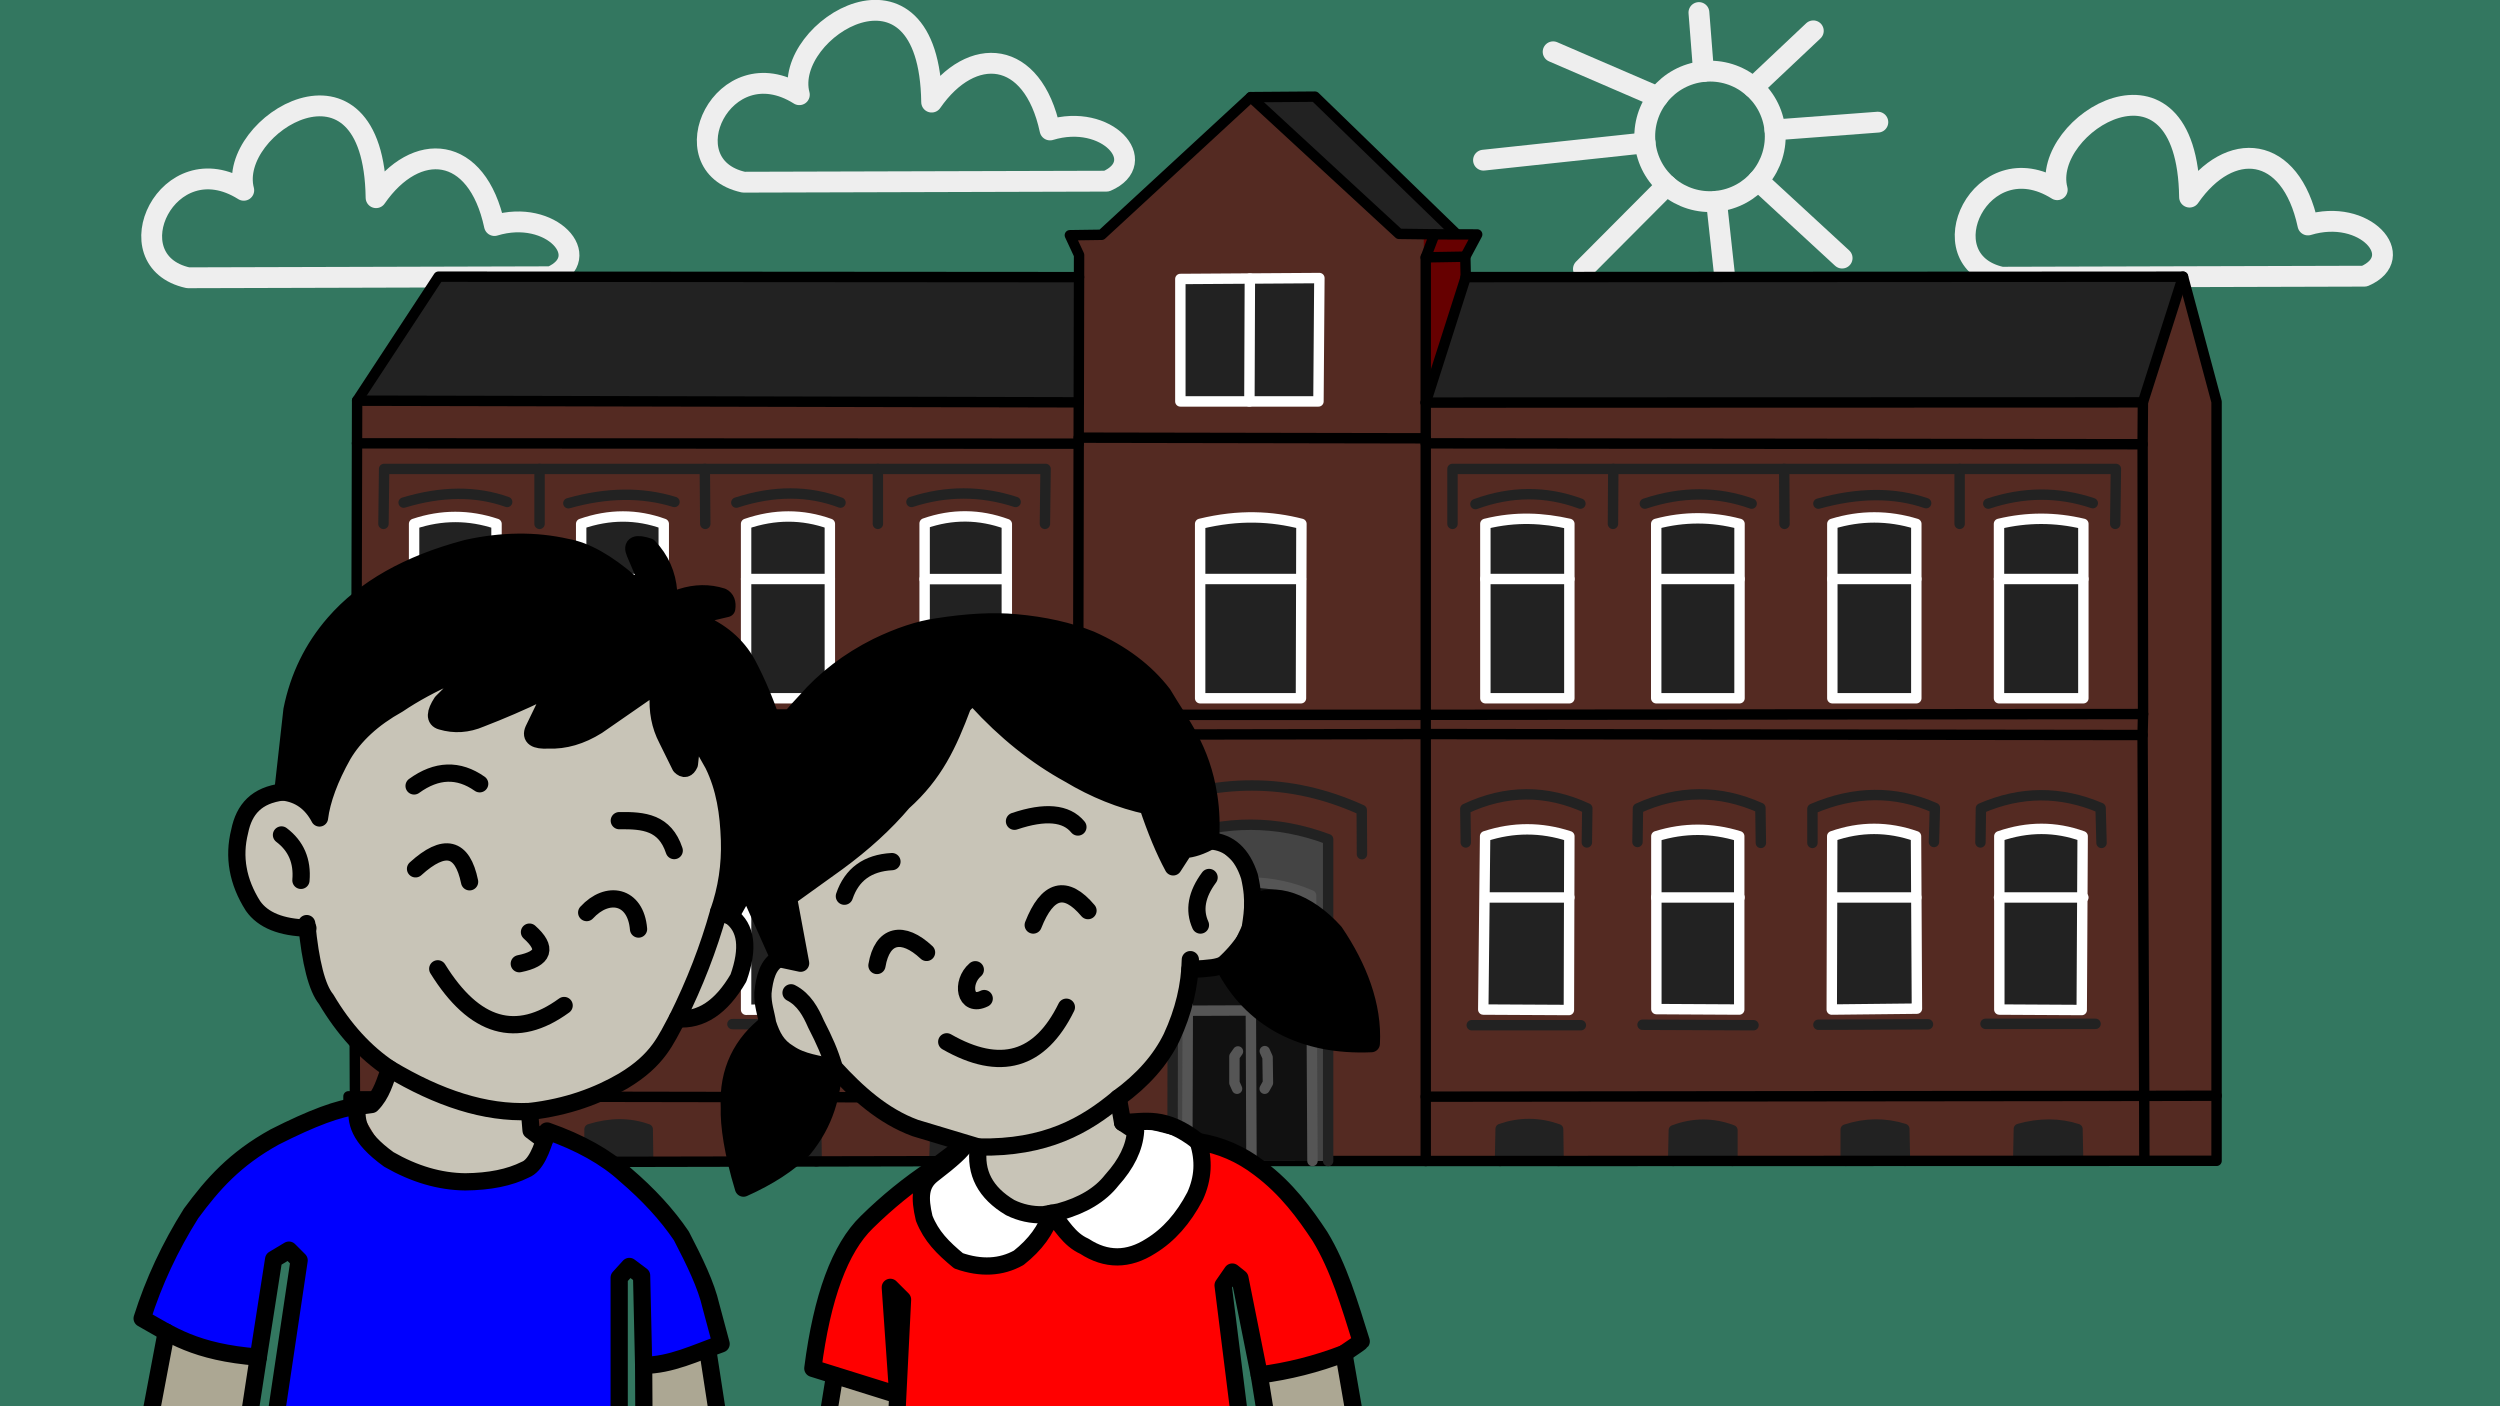 <?xml version="1.0" encoding="UTF-8" standalone="no"?>
<!-- Created with Inkscape (http://www.inkscape.org/) -->

<svg
   width="1920"
   height="1080"
   viewBox="0 0 1920 1080"
   version="1.1"
   id="svg1"
   xml:space="preserve"
   sodipodi:docname="7781-steinhammer-schule-colored-3d.svg"
   inkscape:export-filename="7781-steinhammer-schule-colored-3d-plain.svg"
   inkscape:export-xdpi="96"
   inkscape:export-ydpi="96"
   inkscape:version="1.4.2 (ebf0e940d0, 2025-05-08)"
   xmlns:inkscape="http://www.inkscape.org/namespaces/inkscape"
   xmlns:sodipodi="http://sodipodi.sourceforge.net/DTD/sodipodi-0.dtd"
   xmlns="http://www.w3.org/2000/svg"
   xmlns:svg="http://www.w3.org/2000/svg"><sodipodi:namedview
     id="namedview1"
     pagecolor="#505050"
     bordercolor="#eeeeee"
     borderopacity="1"
     inkscape:showpageshadow="0"
     inkscape:pageopacity="0"
     inkscape:pagecheckerboard="0"
     inkscape:deskcolor="#505050"
     inkscape:zoom="0.26442848"
     inkscape:cx="688.27686"
     inkscape:cy="918.96306"
     inkscape:window-width="1600"
     inkscape:window-height="831"
     inkscape:window-x="0"
     inkscape:window-y="0"
     inkscape:window-maximized="1"
     inkscape:current-layer="layer5" /><defs
     id="defs1"><rect
       x="746.57"
       y="94.138"
       width="613.74"
       height="930.31"
       id="rect2" /><filter
       inkscape:label="Chalk and Sponge"
       inkscape:menu="Distort"
       inkscape:menu-tooltip="Low turbulence gives sponge look and high turbulence chalk"
       width="1.007"
       height="1.008"
       y="-0.004"
       x="-0.003"
       style="color-interpolation-filters:sRGB;"
       id="filter1"><feTurbulence
         baseFrequency="0.4"
         type="fractalNoise"
         seed="0"
         numOctaves="5"
         result="result1"
         id="feTurbulence1" /><feDisplacementMap
         xChannelSelector="R"
         yChannelSelector="G"
         scale="30"
         in="SourceGraphic"
         in2="result1"
         id="feDisplacementMap1" /></filter><filter
       inkscape:label="Chalk and Sponge"
       inkscape:menu="Distort"
       inkscape:menu-tooltip="Low turbulence gives sponge look and high turbulence chalk"
       width="1.075"
       height="1.068"
       y="-0.034"
       x="-0.038"
       style="color-interpolation-filters:sRGB;"
       id="filter175"><feTurbulence
         baseFrequency="0.4"
         type="fractalNoise"
         seed="0"
         numOctaves="5"
         result="result1"
         id="feTurbulence175" /><feDisplacementMap
         xChannelSelector="R"
         yChannelSelector="G"
         scale="30"
         in="SourceGraphic"
         in2="result1"
         id="feDisplacementMap175" /></filter><filter
       inkscape:label="Chalk and Sponge"
       inkscape:menu="Distort"
       inkscape:menu-tooltip="Low turbulence gives sponge look and high turbulence chalk"
       width="1.072"
       height="1.353"
       y="-0.176"
       x="-0.036"
       style="color-interpolation-filters:sRGB;"
       id="filter178"><feTurbulence
         baseFrequency="0.4"
         type="fractalNoise"
         seed="0"
         numOctaves="5"
         result="result1"
         id="feTurbulence178" /><feDisplacementMap
         xChannelSelector="R"
         yChannelSelector="G"
         scale="30"
         in="SourceGraphic"
         in2="result1"
         id="feDisplacementMap178" /></filter><filter
       inkscape:label="Chalk and Sponge"
       inkscape:menu="Distort"
       inkscape:menu-tooltip="Low turbulence gives sponge look and high turbulence chalk"
       width="1.122"
       height="1.226"
       y="-0.113"
       x="-0.061"
       style="color-interpolation-filters:sRGB;"
       id="filter179"><feTurbulence
         baseFrequency="0.4"
         type="fractalNoise"
         seed="0"
         numOctaves="5"
         result="result1"
         id="feTurbulence179" /><feDisplacementMap
         xChannelSelector="R"
         yChannelSelector="G"
         scale="30"
         in="SourceGraphic"
         in2="result1"
         id="feDisplacementMap179" /></filter><filter
       inkscape:label="Chalk and Sponge"
       inkscape:menu="Distort"
       inkscape:menu-tooltip="Low turbulence gives sponge look and high turbulence chalk"
       width="1.161"
       height="1.101"
       y="-0.05"
       x="-0.081"
       style="color-interpolation-filters:sRGB;"
       id="filter180"><feTurbulence
         baseFrequency="0.4"
         type="fractalNoise"
         seed="0"
         numOctaves="5"
         result="result1"
         id="feTurbulence180" /><feDisplacementMap
         xChannelSelector="R"
         yChannelSelector="G"
         scale="30"
         in="SourceGraphic"
         in2="result1"
         id="feDisplacementMap180" /></filter><filter
       inkscape:label="Chalk and Sponge"
       inkscape:menu="Distort"
       inkscape:menu-tooltip="Low turbulence gives sponge look and high turbulence chalk"
       width="1.228"
       height="1.278"
       y="-0.139"
       x="-0.114"
       style="color-interpolation-filters:sRGB;"
       id="filter188"><feTurbulence
         baseFrequency="0.4"
         type="fractalNoise"
         seed="0"
         numOctaves="5"
         result="result1"
         id="feTurbulence188" /><feDisplacementMap
         xChannelSelector="R"
         yChannelSelector="G"
         scale="30"
         in="SourceGraphic"
         in2="result1"
         id="feDisplacementMap188" /></filter><filter
       inkscape:label="Chalk and Sponge"
       inkscape:menu="Distort"
       inkscape:menu-tooltip="Low turbulence gives sponge look and high turbulence chalk"
       width="1.128"
       height="17.923"
       y="-8.462"
       x="-0.064"
       style="color-interpolation-filters:sRGB;"
       id="filter189"><feTurbulence
         baseFrequency="0.4"
         type="fractalNoise"
         seed="0"
         numOctaves="5"
         result="result1"
         id="feTurbulence189" /><feDisplacementMap
         xChannelSelector="R"
         yChannelSelector="G"
         scale="30"
         in="SourceGraphic"
         in2="result1"
         id="feDisplacementMap189" /></filter><filter
       inkscape:label="Chalk and Sponge"
       inkscape:menu="Distort"
       inkscape:menu-tooltip="Low turbulence gives sponge look and high turbulence chalk"
       width="1.209"
       height="1.376"
       y="-0.188"
       x="-0.104"
       style="color-interpolation-filters:sRGB;"
       id="filter190"><feTurbulence
         baseFrequency="0.4"
         type="fractalNoise"
         seed="0"
         numOctaves="5"
         result="result1"
         id="feTurbulence190" /><feDisplacementMap
         xChannelSelector="R"
         yChannelSelector="G"
         scale="30"
         in="SourceGraphic"
         in2="result1"
         id="feDisplacementMap190" /></filter><filter
       inkscape:label="Chalk and Sponge"
       inkscape:menu="Distort"
       inkscape:menu-tooltip="Low turbulence gives sponge look and high turbulence chalk"
       width="17.924"
       height="1.353"
       y="-0.176"
       x="-8.462"
       style="color-interpolation-filters:sRGB;"
       id="filter191"><feTurbulence
         baseFrequency="0.4"
         type="fractalNoise"
         seed="0"
         numOctaves="5"
         result="result1"
         id="feTurbulence191" /><feDisplacementMap
         xChannelSelector="R"
         yChannelSelector="G"
         scale="30"
         in="SourceGraphic"
         in2="result1"
         id="feDisplacementMap191" /></filter><filter
       inkscape:label="Chalk and Sponge"
       inkscape:menu="Distort"
       inkscape:menu-tooltip="Low turbulence gives sponge look and high turbulence chalk"
       width="1.319"
       height="1.413"
       y="-0.207"
       x="-0.159"
       style="color-interpolation-filters:sRGB;"
       id="filter192"><feTurbulence
         baseFrequency="0.4"
         type="fractalNoise"
         seed="0"
         numOctaves="5"
         result="result1"
         id="feTurbulence192" /><feDisplacementMap
         xChannelSelector="R"
         yChannelSelector="G"
         scale="30"
         in="SourceGraphic"
         in2="result1"
         id="feDisplacementMap192" /></filter><filter
       inkscape:label="Chalk and Sponge"
       inkscape:menu="Distort"
       inkscape:menu-tooltip="Low turbulence gives sponge look and high turbulence chalk"
       width="1.202"
       height="9.462"
       y="-4.231"
       x="-0.101"
       style="color-interpolation-filters:sRGB;"
       id="filter193"><feTurbulence
         baseFrequency="0.4"
         type="fractalNoise"
         seed="0"
         numOctaves="5"
         result="result1"
         id="feTurbulence193" /><feDisplacementMap
         xChannelSelector="R"
         yChannelSelector="G"
         scale="30"
         in="SourceGraphic"
         in2="result1"
         id="feDisplacementMap193" /></filter><filter
       inkscape:label="Chalk and Sponge"
       inkscape:menu="Distort"
       inkscape:menu-tooltip="Low turbulence gives sponge look and high turbulence chalk"
       width="1.274"
       height="1.244"
       y="-0.122"
       x="-0.137"
       style="color-interpolation-filters:sRGB;"
       id="filter194"><feTurbulence
         baseFrequency="0.4"
         type="fractalNoise"
         seed="0"
         numOctaves="5"
         result="result1"
         id="feTurbulence194" /><feDisplacementMap
         xChannelSelector="R"
         yChannelSelector="G"
         scale="30"
         in="SourceGraphic"
         in2="result1"
         id="feDisplacementMap194" /></filter><filter
       inkscape:label="Chalk and Sponge"
       inkscape:menu="Distort"
       inkscape:menu-tooltip="Low turbulence gives sponge look and high turbulence chalk"
       width="inf"
       height="1.394"
       y="-0.197"
       x="-inf"
       style="color-interpolation-filters:sRGB;"
       id="filter195"><feTurbulence
         baseFrequency="0.4"
         type="fractalNoise"
         seed="0"
         numOctaves="5"
         result="result1"
         id="feTurbulence195" /><feDisplacementMap
         xChannelSelector="R"
         yChannelSelector="G"
         scale="30"
         in="SourceGraphic"
         in2="result1"
         id="feDisplacementMap195" /></filter><filter
       inkscape:label="Chalk and Sponge"
       inkscape:menu="Distort"
       inkscape:menu-tooltip="Low turbulence gives sponge look and high turbulence chalk"
       width="1.16"
       height="1.16"
       y="-0.08"
       x="-0.08"
       style="color-interpolation-filters:sRGB;"
       id="filter196"><feTurbulence
         baseFrequency="0.4"
         type="fractalNoise"
         seed="0"
         numOctaves="5"
         result="result1"
         id="feTurbulence196" /><feDisplacementMap
         xChannelSelector="R"
         yChannelSelector="G"
         scale="30"
         in="SourceGraphic"
         in2="result1"
         id="feDisplacementMap196" /></filter><filter
       inkscape:label="Chalk and Sponge"
       inkscape:menu="Distort"
       inkscape:menu-tooltip="Low turbulence gives sponge look and high turbulence chalk"
       width="12.283"
       height="1.109"
       y="-0.055"
       x="-5.641"
       style="color-interpolation-filters:sRGB;"
       id="filter197"><feTurbulence
         baseFrequency="0.4"
         type="fractalNoise"
         seed="0"
         numOctaves="5"
         result="result1"
         id="feTurbulence197" /><feDisplacementMap
         xChannelSelector="R"
         yChannelSelector="G"
         scale="30"
         in="SourceGraphic"
         in2="result1"
         id="feDisplacementMap197" /></filter><filter
       inkscape:label="Chalk and Sponge"
       inkscape:menu="Distort"
       inkscape:menu-tooltip="Low turbulence gives sponge look and high turbulence chalk"
       width="1.022"
       height="1.121"
       y="-0.06"
       x="-0.022"
       style="color-interpolation-filters:sRGB;"
       id="filter198"><feTurbulence
         baseFrequency="0.4"
         type="fractalNoise"
         seed="0"
         numOctaves="5"
         result="result1"
         id="feTurbulence198" /><feDisplacementMap
         xChannelSelector="R"
         yChannelSelector="G"
         scale="30"
         in="SourceGraphic"
         in2="result1"
         id="feDisplacementMap198" /></filter><filter
       inkscape:label="Chalk and Sponge"
       inkscape:menu="Distort"
       inkscape:menu-tooltip="Low turbulence gives sponge look and high turbulence chalk"
       width="1.022"
       height="1.121"
       y="-0.06"
       x="-0.022"
       style="color-interpolation-filters:sRGB"
       id="filter198-6"><feTurbulence
         baseFrequency="0.4"
         type="fractalNoise"
         seed="0"
         numOctaves="5"
         result="result1"
         id="feTurbulence198-2" /><feDisplacementMap
         xChannelSelector="R"
         yChannelSelector="G"
         scale="30"
         in="SourceGraphic"
         in2="result1"
         id="feDisplacementMap198-9" /></filter><filter
       inkscape:label="Chalk and Sponge"
       inkscape:menu="Distort"
       inkscape:menu-tooltip="Low turbulence gives sponge look and high turbulence chalk"
       width="1.022"
       height="1.121"
       y="-0.06"
       x="-0.022"
       style="color-interpolation-filters:sRGB"
       id="filter198-3"><feTurbulence
         baseFrequency="0.4"
         type="fractalNoise"
         seed="0"
         numOctaves="5"
         result="result1"
         id="feTurbulence198-6" /><feDisplacementMap
         xChannelSelector="R"
         yChannelSelector="G"
         scale="30"
         in="SourceGraphic"
         in2="result1"
         id="feDisplacementMap198-0" /></filter><filter
       style="color-interpolation-filters:sRGB;"
       inkscape:label="Drop Shadow"
       id="filter219"
       x="-0.049"
       y="-0.066"
       width="1.107"
       height="1.135"><feFlood
         result="flood"
         in="SourceGraphic"
         flood-opacity="0.933"
         flood-color="rgb(0,0,0)"
         id="feFlood218" /><feGaussianBlur
         result="blur"
         in="SourceGraphic"
         stdDeviation="20"
         id="feGaussianBlur218" /><feOffset
         result="offset"
         in="blur"
         dx="10"
         dy="10"
         id="feOffset218" /><feComposite
         result="comp1"
         operator="in"
         in="flood"
         in2="offset"
         id="feComposite218" /><feComposite
         result="comp2"
         operator="over"
         in="SourceGraphic"
         in2="comp1"
         id="feComposite219" /></filter></defs><g
     id="layer20"
     style="display:inline"><rect
       style="display:inline;fill:#337760;fill-opacity:1;stroke-width:16;stroke-linecap:round;stroke-linejoin:round"
       id="rect1"
       width="1920"
       height="1080"
       x="0"
       y="0" /><g
       inkscape:groupmode="layer"
       id="layer5"
       inkscape:label="Kreide"
       style="display:inline;opacity:1"><g
         id="g198"
         transform="rotate(-5.685,1645.187,4907.289)"
         inkscape:label="gSonne"><circle
           style="fill:none;fill-opacity:1;stroke:#eeeeee;stroke-width:16;stroke-linecap:round;stroke-linejoin:round;stroke-dasharray:none;stroke-opacity:1;filter:url(#filter196)"
           id="path180"
           cx="1790.654"
           cy="95.489"
           r="50.108" /><path
           style="fill:none;fill-opacity:1;stroke:#eeeeee;stroke-width:16;stroke-linecap:round;stroke-linejoin:round;stroke-dasharray:none;stroke-opacity:1;filter:url(#filter194)"
           d="m 1823.995,132.895 58.367,65.646"
           id="path182" /><path
           style="fill:none;fill-opacity:1;stroke:#eeeeee;stroke-width:16;stroke-linecap:round;stroke-linejoin:round;stroke-dasharray:none;stroke-opacity:1;filter:url(#filter193)"
           d="M 1840.763,95.489 1920,97.38"
           id="path183" /><path
           style="fill:none;fill-opacity:1;stroke:#eeeeee;stroke-width:16;stroke-linecap:round;stroke-linejoin:round;stroke-dasharray:none;stroke-opacity:1;filter:url(#filter192)"
           d="m 1827.405,61.427 50.229,-38.737"
           id="path184" /><path
           style="fill:none;fill-opacity:1;stroke:#eeeeee;stroke-width:16;stroke-linecap:round;stroke-linejoin:round;stroke-dasharray:none;stroke-opacity:1;filter:url(#filter191)"
           d="M 1790.654,45.381 1791.6,0"
           id="path185" /><path
           style="fill:none;fill-opacity:1;stroke:#eeeeee;stroke-width:16;stroke-linecap:round;stroke-linejoin:round;stroke-dasharray:none;stroke-opacity:1;filter:url(#filter190)"
           d="m 1753.87,61.464 -76.668,-42.555"
           id="path186" /><path
           style="fill:none;fill-opacity:1;stroke:#eeeeee;stroke-width:16;stroke-linecap:round;stroke-linejoin:round;stroke-dasharray:none;stroke-opacity:1;filter:url(#filter189)"
           d="m 1740.546,95.489 -124.798,0.945"
           id="path187" /><path
           style="fill:none;fill-opacity:1;stroke:#eeeeee;stroke-width:16;stroke-linecap:round;stroke-linejoin:round;stroke-dasharray:none;stroke-opacity:1;filter:url(#filter188)"
           d="m 1753.904,129.551 -70.083,57.646"
           id="path188" /><path
           style="fill:none;fill-opacity:1;stroke:#eeeeee;stroke-width:16;stroke-linecap:round;stroke-linejoin:round;stroke-dasharray:none;stroke-opacity:1;filter:url(#filter197)"
           d="m 1790.654,145.597 1.418,146.542"
           id="path196" /></g><path
         style="fill:none;fill-opacity:1;stroke:#eeeeee;stroke-width:16;stroke-linecap:round;stroke-linejoin:round;stroke-dasharray:none;stroke-opacity:1;filter:url(#filter198)"
         d="m 1537.18,212.892 c -58.496,-12.925 -15.822,-104.067 42.785,-67.187 -13.286,-50.178 99.845,-119.21 101.616,5.682 30.779,-44.49 77.631,-40.668 90.919,21.393 43.624,-13.363 77.322,24.643 43.42,39.328 z m 330.401,-46.504"
         id="path197"
         sodipodi:nodetypes="cccccc"
         inkscape:label="Wolke3" /><path
         style="opacity:1;fill:none;fill-opacity:1;stroke:#eeeeee;stroke-width:16;stroke-linecap:round;stroke-linejoin:round;stroke-dasharray:none;stroke-opacity:1;filter:url(#filter198-6)"
         d="m 571.106,139.922 c -58.496,-12.925 -15.822,-104.067 42.785,-67.187 -13.286,-50.178 99.845,-119.21 101.616,5.682 30.779,-44.49 77.631,-40.668 90.919,21.393 43.624,-13.363 77.322,24.643 43.42,39.328 z m 330.401,-46.504"
         id="path197-7"
         sodipodi:nodetypes="cccccc"
         inkscape:label="Wolke2" /><path
         style="opacity:1;fill:none;fill-opacity:1;stroke:#eeeeee;stroke-width:16;stroke-linecap:round;stroke-linejoin:round;stroke-dasharray:none;stroke-opacity:1;filter:url(#filter198-3)"
         d="m 144.417,213.331 c -58.496,-12.925 -15.822,-104.067 42.785,-67.187 -13.286,-50.178 99.845,-119.21 101.616,5.682 30.779,-44.49 77.631,-40.668 90.919,21.393 43.624,-13.363 77.322,24.643 43.42,39.328 z m 330.401,-46.504"
         id="path197-6"
         sodipodi:nodetypes="cccccc"
         inkscape:label="Wolke1" /></g><path
       style="display:inline;opacity:0.649;fill:#660000;fill-opacity:1;stroke:none;stroke-width:8;stroke-linecap:round;stroke-linejoin:round;stroke-dasharray:none;stroke-opacity:1"
       d="m 267.64,892.722 v -50.735 h 4.95 l -1.149,-276.921 -6.276,-0.088 -0.177,-16.617 h 8.662 l 0.53,-207.889 0.091,-32.751 554.228,1.278 0.23,-113.13 -7.071,-15.203 24.395,-0.354 114.551,-105.712 113.844,105.005 27.224,0.354 -6.718,17.678 c 128.487,72.478 367.197,74.244 550.795,111.367 l 30.8,-96.503 25.766,96.047 v 582.959 z"
       id="path78"
       inkscape:label="Hausfarbe"
       sodipodi:nodetypes="cccccccccccccccccccccc" /><path
       style="display:inline;fill:#660000;fill-opacity:1;stroke:none;stroke-width:8;stroke-linecap:round;stroke-linejoin:round;stroke-dasharray:none;stroke-opacity:1"
       d="m 1094.955,309.182 30.759,-96.361 4.769,-32.773 -37.1,-0.197 z"
       id="path53"
       inkscape:label="Hausfarbe Dach" /></g><g
     id="layer21"
     style="display:inline"><path
       style="fill:#222222;fill-opacity:1;stroke:none;stroke-width:8;stroke-linecap:round;stroke-linejoin:round;stroke-dasharray:none;stroke-opacity:1"
       d="m 274.271,307.721 62.516,-95.235 491.907,0.356 -0.195,96.157 z"
       id="path27" /><path
       style="fill:#222222;fill-opacity:1;stroke:none;stroke-width:8;stroke-linecap:round;stroke-linejoin:round;stroke-dasharray:none;stroke-opacity:1"
       d="m 1645.75,309.003 -550.795,0.179 30.759,-96.361 550.836,-0.321 z"
       id="path28" /><path
       style="fill:#222222;fill-opacity:1;stroke:none;stroke-width:8;stroke-linecap:round;stroke-linejoin:round;stroke-dasharray:none;stroke-opacity:1"
       d="m 1118.336,179.479 -43.887,0.126 -113.844,-105.005 49.263,-0.385 z"
       id="path52" /></g><g
     id="layer18"
     style="display:inline"><g
       id="layer26"><path
         style="fill:#222222;fill-opacity:1;stroke:#222222;stroke-width:8;stroke-linecap:round;stroke-linejoin:round;stroke-dasharray:none;stroke-opacity:1"
         d="m 323.147,892.607 0.708,-24.987 c 15.134,-5.451 30.101,-5.569 44.901,-0.354 l 0.355,25.246"
         id="path79" /><path
         style="display:inline;fill:#222222;fill-opacity:1;stroke:#222222;stroke-width:8;stroke-linecap:round;stroke-linejoin:round;stroke-dasharray:none;stroke-opacity:1"
         d="m 452.549,892.34 0.228,-25.116 c 16.058,-4.986 30.948,-4.971 44.673,0.043 l 0.355,24.979"
         id="path80" /><path
         style="fill:#222222;fill-opacity:1;stroke:#222222;stroke-width:8;stroke-linecap:round;stroke-linejoin:round;stroke-dasharray:none;stroke-opacity:1"
         d="m 581.948,892.072 10e-4,-25.512 c 14.967,-4.333 29.934,-4.333 44.901,0 l 0.356,25.419"
         id="path81" /><path
         style="fill:#222222;fill-opacity:1;stroke:#222222;stroke-width:8;stroke-linecap:round;stroke-linejoin:round;stroke-dasharray:none;stroke-opacity:1"
         d="M 717.502,891.791 718.5,867.5 c 14.833,-5.167 29.667,-5.333 44.5,-0.5 l 0.504,24.696"
         id="path82" /></g><g
       id="layer27"><path
         style="fill:#222222;fill-opacity:1;stroke:#222222;stroke-width:8;stroke-linecap:round;stroke-linejoin:round;stroke-dasharray:none;stroke-opacity:1"
         d="m 307.25,787.5 84.25,-0.25"
         id="path87" /><path
         style="fill:#222222;fill-opacity:1;stroke:#222222;stroke-width:8;stroke-linecap:round;stroke-linejoin:round;stroke-dasharray:none;stroke-opacity:1"
         d="M 433.75,786.5 520,786.75"
         id="path88" /><path
         style="fill:#222222;fill-opacity:1;stroke:#222222;stroke-width:8;stroke-linecap:round;stroke-linejoin:round;stroke-dasharray:none;stroke-opacity:1"
         d="m 562.5,786.5 83.75,0.5"
         id="path89" /><path
         style="fill:#222222;fill-opacity:1;stroke:#222222;stroke-width:8;stroke-linecap:round;stroke-linejoin:round;stroke-dasharray:none;stroke-opacity:1"
         d="M 698.75,786.75 H 784"
         id="path90" /><path
         style="fill:none;fill-opacity:1;stroke:#222222;stroke-width:8;stroke-linecap:round;stroke-linejoin:round;stroke-dasharray:none;stroke-opacity:1"
         d="M 303.5,646.5 304,621 c 32.167,-13.333 63,-13.333 92.5,0 v 25.5"
         id="path91" /><path
         style="fill:none;fill-opacity:1;stroke:#222222;stroke-width:8;stroke-linecap:round;stroke-linejoin:round;stroke-dasharray:none;stroke-opacity:1"
         d="m 432,646.5 -0.5,-26 c 31.333,-13.333 62,-13.333 92,0 v 25"
         id="path92" /><path
         style="fill:none;fill-opacity:1;stroke:#222222;stroke-width:8;stroke-linecap:round;stroke-linejoin:round;stroke-dasharray:none;stroke-opacity:1"
         d="m 558.5,647.5 v -27 c 34.667,-12.167 66,-12.333 94,-0.5 v 27.5"
         id="path93" /><path
         style="fill:none;fill-opacity:1;stroke:#222222;stroke-width:8;stroke-linecap:round;stroke-linejoin:round;stroke-dasharray:none;stroke-opacity:1"
         d="m 694.5,646 1,-25.5 c 34,-13.167 64.667,-13 92,0.5 l 1.5,25.5"
         id="path94" /><path
         style="fill:none;fill-opacity:1;stroke:#222222;stroke-width:8;stroke-linecap:round;stroke-linejoin:round;stroke-dasharray:none;stroke-opacity:1"
         d="m 700,385.5 c 26.667,-8.667 53.333,-8.667 80,0"
         id="path95" /><path
         style="fill:none;fill-opacity:1;stroke:#222222;stroke-width:8;stroke-linecap:round;stroke-linejoin:round;stroke-dasharray:none;stroke-opacity:1"
         d="m 645.5,386 c -24.667,-9.333 -51.333,-9.333 -80,0"
         id="path96" /><path
         style="fill:none;fill-opacity:1;stroke:#222222;stroke-width:8;stroke-linecap:round;stroke-linejoin:round;stroke-dasharray:none;stroke-opacity:1"
         d="m 518,385.5 c -24.85,-7.679 -52.017,-7.345 -81.5,1"
         id="path97" /><path
         style="fill:none;fill-opacity:1;stroke:#222222;stroke-width:8;stroke-linecap:round;stroke-linejoin:round;stroke-dasharray:none;stroke-opacity:1"
         d="M 389.5,385.5 C 365.667,377 339.167,377.167 310,386"
         id="path98" /><path
         style="fill:none;fill-opacity:1;stroke:#222222;stroke-width:8;stroke-linecap:round;stroke-linejoin:round;stroke-dasharray:none;stroke-opacity:1"
         d="m 294.5,402.324 0.5,-42.191 h 508 l -0.5,42.191"
         id="path111" /><path
         style="fill:none;fill-opacity:1;stroke:#222222;stroke-width:8;stroke-linecap:round;stroke-linejoin:round;stroke-dasharray:none;stroke-opacity:1"
         d="m 414.365,360.133 v 42.191"
         id="path112" /><path
         style="fill:none;fill-opacity:1;stroke:#222222;stroke-width:8;stroke-linecap:round;stroke-linejoin:round;stroke-dasharray:none;stroke-opacity:1"
         d="m 541.29,360.133 0.354,42.191"
         id="path113" /><path
         style="fill:none;fill-opacity:1;stroke:#222222;stroke-width:8;stroke-linecap:round;stroke-linejoin:round;stroke-dasharray:none;stroke-opacity:1"
         d="m 674.226,360.133 v 42.191"
         id="path114" /></g><g
       id="layer22"><path
         style="fill:#222222;fill-opacity:1;stroke:#ffffff;stroke-width:8;stroke-linecap:round;stroke-linejoin:round;stroke-dasharray:none;stroke-opacity:1"
         d="m 317.75,775.25 0.5,-134 c 21.833,-7.5 43,-7.333 63.5,0.5 L 381.5,776 Z"
         id="path29" /><path
         style="fill:none;fill-opacity:1;stroke:#ffffff;stroke-width:8;stroke-linecap:round;stroke-linejoin:round;stroke-dasharray:none;stroke-opacity:1"
         d="m 318.07,689.497 63.591,0.254"
         id="path30" /><path
         style="fill:#222222;fill-opacity:1;stroke:#ffffff;stroke-width:8;stroke-linecap:round;stroke-linejoin:round;stroke-dasharray:none;stroke-opacity:1"
         d="m 445.5,775.5 1,-134 c 21,-7.376 42,-7.209 63,0.5 l 0.5,133 z"
         id="path31" /><path
         style="fill:#222222;fill-opacity:1;stroke:#ffffff;stroke-width:8;stroke-linecap:round;stroke-linejoin:round;stroke-dasharray:none;stroke-opacity:1"
         d="M 573,775.5 V 642 c 21.333,-7.542 42.667,-7.542 64,0 l 0.5,133 z"
         id="path32" /><path
         style="fill:#222222;fill-opacity:1;stroke:#ffffff;stroke-width:8;stroke-linecap:round;stroke-linejoin:round;stroke-dasharray:none;stroke-opacity:1"
         d="m 709,775 1,-134 c 21.805,-7.709 43.138,-7.876 64,-0.5 V 775 Z"
         id="path33" /><path
         style="display:inline;fill:#222222;fill-opacity:1;stroke:#ffffff;stroke-width:8;stroke-linecap:round;stroke-linejoin:round;stroke-dasharray:none;stroke-opacity:1"
         d="M 710.117,536.202 V 402 c 21.04,-7.376 42.079,-7.209 63.119,0.5 v 133.84 z"
         id="path34" /><path
         style="fill:#222222;fill-opacity:1;stroke:#ffffff;stroke-width:8;stroke-linecap:round;stroke-linejoin:round;stroke-dasharray:none;stroke-opacity:1"
         d="M 318.027,536.25 V 402.324 c 21.098,-7.071 42.196,-7.071 63.294,0 V 536.25 Z"
         id="path42" /><path
         style="fill:#222222;fill-opacity:1;stroke:#ffffff;stroke-width:8;stroke-linecap:round;stroke-linejoin:round;stroke-dasharray:none;stroke-opacity:1"
         d="M 446.338,536.25 V 402.324 c 21.613,-7.542 42.755,-7.542 63.426,0 V 536.25 Z"
         id="path43" /><path
         style="fill:#222222;fill-opacity:1;stroke:#ffffff;stroke-width:8;stroke-linecap:round;stroke-linejoin:round;stroke-dasharray:none;stroke-opacity:1"
         d="M 573,536.25 V 402.324 c 21.914,-7.542 43.357,-7.542 64.328,0 V 536.25 Z"
         id="path44" /><path
         style="fill:#222222;fill-opacity:1;stroke:#ffffff;stroke-width:8;stroke-linecap:round;stroke-linejoin:round;stroke-dasharray:none;stroke-opacity:1"
         d="m 446.338,689.25 h 63.426"
         id="path59" /><path
         style="fill:#222222;fill-opacity:1;stroke:#ffffff;stroke-width:8;stroke-linecap:round;stroke-linejoin:round;stroke-dasharray:none;stroke-opacity:1"
         d="m 573,689.25 h 64.328"
         id="path60" /><path
         style="fill:#222222;fill-opacity:1;stroke:#ffffff;stroke-width:8;stroke-linecap:round;stroke-linejoin:round;stroke-dasharray:none;stroke-opacity:1"
         d="m 710.117,689.25 h 63.119"
         id="path61" /><path
         style="fill:#222222;fill-opacity:1;stroke:#ffffff;stroke-width:8;stroke-linecap:round;stroke-linejoin:round;stroke-dasharray:none;stroke-opacity:1"
         d="m 710.117,444.75 h 63.119"
         id="path62" /><path
         style="fill:#222222;fill-opacity:1;stroke:#ffffff;stroke-width:8;stroke-linecap:round;stroke-linejoin:round;stroke-dasharray:none;stroke-opacity:1"
         d="M 637.328,444.665 H 573"
         id="path63" /><path
         style="fill:#222222;fill-opacity:1;stroke:#ffffff;stroke-width:8;stroke-linecap:round;stroke-linejoin:round;stroke-dasharray:none;stroke-opacity:1"
         d="M 509.764,444.665 H 446.338"
         id="path64" /><path
         style="fill:#222222;fill-opacity:1;stroke:#ffffff;stroke-width:8;stroke-linecap:round;stroke-linejoin:round;stroke-dasharray:none;stroke-opacity:1"
         d="M 381.321,444.665 H 318.027"
         id="path65" /></g><path
       style="fill:none;stroke:#000000;stroke-width:8;stroke-linecap:round;stroke-linejoin:round;stroke-dasharray:none;stroke-opacity:1"
       d="m 828.695,212.841 -491.907,-0.356 -62.516,95.235 -0.091,32.751 v 0 l -0.53,207.889 h -8.662 l 0.177,16.617 6.276,0.088 1.149,276.921 h -4.95 v 50.735 l 559.675,-1.159"
       id="path16" /><path
       style="fill:none;stroke:#000000;stroke-width:8;stroke-linecap:round;stroke-linejoin:round;stroke-dasharray:none;stroke-opacity:1"
       d="m 274.271,307.721 554.228,1.278"
       id="path17" /><path
       style="display:none;fill:none;stroke:#000000;stroke-width:8;stroke-linecap:round;stroke-linejoin:round;stroke-dasharray:none;stroke-opacity:1"
       d="m 828.469,323.749 -561.36,-0.425"
       id="path18" /><path
       style="fill:none;stroke:#000000;stroke-width:8;stroke-linecap:round;stroke-linejoin:round;stroke-dasharray:none;stroke-opacity:1"
       d="m 274.181,340.472 554.254,0.277"
       id="path19" /><path
       style="fill:none;stroke:#000000;stroke-width:8;stroke-linecap:round;stroke-linejoin:round;stroke-dasharray:none;stroke-opacity:1"
       d="M 828.011,548.999 273.65,548.361"
       id="path20" /><path
       style="fill:none;stroke:#000000;stroke-width:8;stroke-linecap:round;stroke-linejoin:round;stroke-dasharray:none;stroke-opacity:1"
       d="M 271.441,565.067 827.98,564.248"
       id="path21" /><path
       style="fill:none;stroke:#000000;stroke-width:8;stroke-linecap:round;stroke-linejoin:round;stroke-dasharray:none;stroke-opacity:1"
       d="M 827.414,842.993 272.59,841.987"
       id="path22" /></g><g
     id="layer19"
     style="display:inline"><g
       id="layer25"><path
         style="fill:#222222;fill-opacity:1;stroke:#222222;stroke-width:8;stroke-linecap:round;stroke-linejoin:round;stroke-dasharray:none;stroke-opacity:1"
         d="M 1152,891.645 1152.5,867 c 14.708,-5.083 29.417,-5 44.125,0.25 l 0.376,24.382"
         id="path83" /><path
         style="fill:#222222;fill-opacity:1;stroke:#222222;stroke-width:8;stroke-linecap:round;stroke-linejoin:round;stroke-dasharray:none;stroke-opacity:1"
         d="M 1285,891.607 1285.5,868 c 15.167,-5.667 30.167,-5.667 45,0 l 9e-4,23.593"
         id="path84" /><path
         style="fill:#222222;fill-opacity:1;stroke:#222222;stroke-width:8;stroke-linecap:round;stroke-linejoin:round;stroke-dasharray:none;stroke-opacity:1"
         d="M 1417.5,891.568 1417.5,867.5 c 15.167,-5 30.167,-5.167 45,-0.5 l 0.501,24.555"
         id="path85" /><path
         style="fill:#222222;fill-opacity:1;stroke:#222222;stroke-width:8;stroke-linecap:round;stroke-linejoin:round;stroke-dasharray:none;stroke-opacity:1"
         d="M 1550.001,891.53 1550.5,867 c 15.5,-4.5 31.5,-4.375 45,0.125 l 0.501,24.392"
         id="path86" /></g><g
       id="layer28"
       style="display:inline"><path
         style="fill:#666666;fill-opacity:1;stroke:#222222;stroke-width:8;stroke-linecap:round;stroke-linejoin:round;stroke-dasharray:none;stroke-opacity:1"
         d="m 1130.31,787.363 h 83.792"
         id="path99" /><path
         style="fill:#666666;fill-opacity:1;stroke:#222222;stroke-width:8;stroke-linecap:round;stroke-linejoin:round;stroke-dasharray:none;stroke-opacity:1"
         d="m 1261.478,787.01 85.206,0.354"
         id="path100" /><path
         style="fill:#666666;fill-opacity:1;stroke:#222222;stroke-width:8;stroke-linecap:round;stroke-linejoin:round;stroke-dasharray:none;stroke-opacity:1"
         d="m 1396.536,787.01 84.146,-0.354"
         id="path101" /><path
         style="fill:#666666;fill-opacity:1;stroke:#222222;stroke-width:8;stroke-linecap:round;stroke-linejoin:round;stroke-dasharray:none;stroke-opacity:1"
         d="m 1524.876,786.303 h 84.499"
         id="path102" /><path
         style="fill:none;fill-opacity:1;stroke:#222222;stroke-width:8;stroke-linecap:round;stroke-linejoin:round;stroke-dasharray:none;stroke-opacity:1"
         d="m 1613.971,647.356 -0.707,-26.87 c -30.641,-13.081 -61.283,-12.964 -91.924,0.354 l -0.353,26.163"
         id="path103" /><path
         style="fill:none;fill-opacity:1;stroke:#222222;stroke-width:8;stroke-linecap:round;stroke-linejoin:round;stroke-dasharray:none;stroke-opacity:1"
         d="m 1485.278,646.649 0.707,-26.163 c -30.406,-13.435 -61.754,-13.199 -94.045,0.707 v 26.163"
         id="path104" /><path
         style="fill:none;fill-opacity:1;stroke:#222222;stroke-width:8;stroke-linecap:round;stroke-linejoin:round;stroke-dasharray:none;stroke-opacity:1"
         d="m 1352.342,647.356 -0.353,-26.87 c -31.348,-14.024 -62.697,-13.906 -94.045,0.354 l -0.354,25.809"
         id="path105" /><path
         style="fill:none;fill-opacity:1;stroke:#222222;stroke-width:8;stroke-linecap:round;stroke-linejoin:round;stroke-dasharray:none;stroke-opacity:1"
         d="m 1218.698,647.003 0.354,-26.163 c -31.231,-14.496 -62.461,-14.378 -93.692,0.354 l 0.354,25.809"
         id="path106" /><path
         style="fill:none;fill-opacity:1;stroke:#222222;stroke-width:8;stroke-linecap:round;stroke-linejoin:round;stroke-dasharray:none;stroke-opacity:1"
         d="m 1133.139,387.141 c 27.341,-10.017 54.212,-10.135 80.61,-0.354"
         id="path107" /><path
         style="display:inline;fill:none;fill-opacity:1;stroke:#222222;stroke-width:8;stroke-linecap:round;stroke-linejoin:round;stroke-dasharray:none;stroke-opacity:1"
         d="m 1263.246,386.787 c 28.284,-9.428 55.626,-9.428 82.024,0"
         id="path108" /><path
         style="fill:none;fill-opacity:1;stroke:#222222;stroke-width:8;stroke-linecap:round;stroke-linejoin:round;stroke-dasharray:none;stroke-opacity:1"
         d="m 1396.536,386.787 c 30.877,-8.603 58.454,-8.721 82.731,-0.354"
         id="path109" /><path
         style="fill:none;fill-opacity:1;stroke:#222222;stroke-width:8;stroke-linecap:round;stroke-linejoin:round;stroke-dasharray:none;stroke-opacity:1"
         d="m 1526.997,386.787 c 27.224,-9.075 53.976,-9.192 80.257,-0.354"
         id="path110" /><path
         style="fill:none;fill-opacity:1;stroke:#222222;stroke-width:8;stroke-linecap:round;stroke-linejoin:round;stroke-dasharray:none;stroke-opacity:1"
         d="m 1624.5,402.324 0.5,-42.191 h -509.5 v 42.191"
         id="path115" /><path
         style="fill:none;fill-opacity:1;stroke:#222222;stroke-width:8;stroke-linecap:round;stroke-linejoin:round;stroke-dasharray:none;stroke-opacity:1"
         d="m 1239,360.133 -0.25,42.191"
         id="path116" /><path
         style="fill:none;fill-opacity:1;stroke:#222222;stroke-width:8;stroke-linecap:round;stroke-linejoin:round;stroke-dasharray:none;stroke-opacity:1"
         d="m 1370.25,360.133 0.25,42.191"
         id="path117" /><path
         style="fill:none;fill-opacity:1;stroke:#222222;stroke-width:8;stroke-linecap:round;stroke-linejoin:round;stroke-dasharray:none;stroke-opacity:1"
         d="m 1505,360.133 v 42.191"
         id="path118" /></g><g
       id="layer23"><path
         style="fill:#222222;fill-opacity:1;stroke:#ffffff;stroke-width:8;stroke-linecap:round;stroke-linejoin:round;stroke-dasharray:none;stroke-opacity:1"
         d="m 1139.149,775.343 1.414,-133.11 c 21.567,-7.071 43.133,-7.071 64.7,0 l -0.353,133.464 z"
         id="path45" /><path
         style="fill:#222222;fill-opacity:1;stroke:#ffffff;stroke-width:8;stroke-linecap:round;stroke-linejoin:round;stroke-dasharray:none;stroke-opacity:1"
         d="M 1272.085,774.989 V 642.232 c 21.213,-6.6 42.426,-6.6 63.64,0 v 133.11 z"
         id="path46" /><path
         style="fill:#222222;fill-opacity:1;stroke:#ffffff;stroke-width:8;stroke-linecap:round;stroke-linejoin:round;stroke-dasharray:none;stroke-opacity:1"
         d="m 1406.789,775.343 0.354,-133.11 c 21.449,-7.542 42.898,-7.542 64.347,0 l 0.707,132.403 z"
         id="path47" /><path
         style="fill:#222222;fill-opacity:1;stroke:#ffffff;stroke-width:8;stroke-linecap:round;stroke-linejoin:round;stroke-dasharray:none;stroke-opacity:1"
         d="M 1535.482,775.343 V 642.232 c 21.802,-7.542 43.133,-7.542 63.993,0 l -0.707,133.464 z"
         id="path48" /><path
         style="fill:#222222;fill-opacity:1;stroke:#ffffff;stroke-width:8;stroke-linecap:round;stroke-linejoin:round;stroke-dasharray:none;stroke-opacity:1"
         d="M 1140.755,536.25 V 402.324 c 23.648,-5.86 44.615,-4.472 64.508,0 V 536.25 Z"
         id="path55" /><path
         style="fill:#222222;fill-opacity:1;stroke:#ffffff;stroke-width:8;stroke-linecap:round;stroke-linejoin:round;stroke-dasharray:none;stroke-opacity:1"
         d="M 1271.966,536.25 V 402.324 c 21.329,-5.657 42.658,-5.657 63.988,0 V 536.25 Z"
         id="path56" /><path
         style="fill:#222222;fill-opacity:1;stroke:#ffffff;stroke-width:8;stroke-linecap:round;stroke-linejoin:round;stroke-dasharray:none;stroke-opacity:1"
         d="M 1407.231,536.25 V 402.324 c 21.5,-6.6 43,-6.6 64.5,0 V 536.25 Z"
         id="path57" /><path
         style="fill:#222222;fill-opacity:1;stroke:#ffffff;stroke-width:8;stroke-linecap:round;stroke-linejoin:round;stroke-dasharray:none;stroke-opacity:1"
         d="M 1535.227,536.25 V 402.324 c 21.598,-5.185 43.195,-5.185 64.793,0 V 536.25 Z"
         id="path58" /><path
         style="fill:#222222;fill-opacity:1;stroke:#ffffff;stroke-width:8;stroke-linecap:round;stroke-linejoin:round;stroke-dasharray:none;stroke-opacity:1"
         d="m 1140.755,689.25 h 64.508"
         id="path66" /><path
         style="fill:#222222;fill-opacity:1;stroke:#ffffff;stroke-width:8;stroke-linecap:round;stroke-linejoin:round;stroke-dasharray:none;stroke-opacity:1"
         d="m 1271.966,689.25 h 63.988"
         id="path67" /><path
         style="fill:#222222;fill-opacity:1;stroke:#ffffff;stroke-width:8;stroke-linecap:round;stroke-linejoin:round;stroke-dasharray:none;stroke-opacity:1"
         d="m 1407.231,689.25 h 64.5"
         id="path68" /><path
         style="fill:#222222;fill-opacity:1;stroke:#ffffff;stroke-width:8;stroke-linecap:round;stroke-linejoin:round;stroke-dasharray:none;stroke-opacity:1"
         d="m 1535.227,689.25 h 64.793"
         id="path69" /><path
         style="fill:#222222;fill-opacity:1;stroke:#ffffff;stroke-width:8;stroke-linecap:round;stroke-linejoin:round;stroke-dasharray:none;stroke-opacity:1"
         d="m 1600.02,444.665 h -64.793"
         id="path70" /><path
         style="fill:#222222;fill-opacity:1;stroke:#ffffff;stroke-width:8;stroke-linecap:round;stroke-linejoin:round;stroke-dasharray:none;stroke-opacity:1"
         d="m 1407.231,444.665 h 64.5"
         id="path71" /><path
         style="fill:#222222;fill-opacity:1;stroke:#ffffff;stroke-width:8;stroke-linecap:round;stroke-linejoin:round;stroke-dasharray:none;stroke-opacity:1"
         d="m 1335.954,444.665 h -63.988"
         id="path72" /><path
         style="fill:#222222;fill-opacity:1;stroke:#ffffff;stroke-width:8;stroke-linecap:round;stroke-linejoin:round;stroke-dasharray:none;stroke-opacity:1"
         d="m 1205.264,444.665 h -64.508"
         id="path73" /></g><path
       style="display:inline;fill:none;stroke:#000000;stroke-width:8;stroke-linecap:round;stroke-linejoin:round;stroke-dasharray:none;stroke-opacity:1"
       d="m 1094.955,891.662 551.92,-0.156 c 0,0 -0.125,-49.881 -0.125,-49.881 l -1.25,-277.125 0.375,-16.125 -0.349,-207.196 0.224,-32.176 -550.795,0.179"
       id="path9" /><path
       style="display:inline;fill:none;stroke:#000000;stroke-width:8;stroke-linecap:round;stroke-linejoin:round;stroke-dasharray:none;stroke-opacity:1"
       d="M 1646.75,841.625 1094.955,842.25"
       id="path10" /><path
       style="fill:none;stroke:#000000;stroke-width:8;stroke-linecap:round;stroke-linejoin:round;stroke-dasharray:none;stroke-opacity:1"
       d="M 1094.955,563.75 1645.5,564.5"
       id="path11" /><path
       style="display:inline;fill:none;stroke:#000000;stroke-width:8;stroke-linecap:round;stroke-linejoin:round;stroke-dasharray:none;stroke-opacity:1"
       d="m 1645.875,548.375 -550.92,0.611"
       id="path12" /><path
       style="display:inline;fill:none;stroke:#000000;stroke-width:8;stroke-linecap:round;stroke-linejoin:round;stroke-dasharray:none;stroke-opacity:1"
       d="m 1094.955,340.472 550.571,0.707"
       id="path13" /><path
       style="display:none;fill:none;stroke:#000000;stroke-width:8;stroke-linecap:round;stroke-linejoin:round;stroke-dasharray:none;stroke-opacity:1"
       d="m 1655.5,324.5 -560.545,-0.115"
       id="path14" /><path
       style="display:none;fill:none;stroke:#000000;stroke-width:8;stroke-linecap:round;stroke-linejoin:round;stroke-dasharray:none;stroke-opacity:1"
       d="m 1094.955,309.182 550.795,-0.179"
       id="path15" /><path
       style="fill:none;stroke:#000000;stroke-width:8;stroke-linecap:round;stroke-linejoin:round;stroke-dasharray:none;stroke-opacity:1"
       d="m 1676.55,212.5 25.766,96.047 v 582.959 l -55.441,-1.2e-4"
       id="path39" /><path
       style="fill:none;stroke:#000000;stroke-width:8;stroke-linecap:round;stroke-linejoin:round;stroke-dasharray:none;stroke-opacity:1"
       d="m 1094.955,309.182 30.759,-96.361"
       id="path40" /><path
       style="display:inline;fill:none;fill-opacity:1;stroke:#000000;stroke-width:8;stroke-linecap:round;stroke-linejoin:round;stroke-dasharray:none;stroke-opacity:1"
       d="m 1125.714,212.821 -0.361,-15.705 9.116,-17.055 -32.797,-0.102"
       id="path41" /><path
       style="fill:none;stroke:#000000;stroke-width:8;stroke-linecap:round;stroke-linejoin:round;stroke-dasharray:none;stroke-opacity:1"
       d="m 960.605,74.6 49.263,-0.385 108.468,105.264"
       id="path49" /><path
       style="fill:none;stroke:#000000;stroke-width:8;stroke-linecap:round;stroke-linejoin:round;stroke-dasharray:none;stroke-opacity:1"
       d="m 1094.955,197.636 30.399,-0.52"
       id="path50" /><path
       style="fill:none;stroke:#000000;stroke-width:8;stroke-linecap:round;stroke-linejoin:round;stroke-dasharray:none;stroke-opacity:1"
       d="m 1125.714,212.821 550.836,-0.321 -30.8,96.503"
       id="path51" /><path
       style="fill:none;fill-opacity:1;stroke:#000000;stroke-width:8;stroke-linecap:round;stroke-linejoin:round;stroke-dasharray:none;stroke-opacity:1"
       d="M 1646.75,841.625 1702.316,841.5"
       id="path54" /></g><g
     id="layer16"
     style="display:inline"><path
       style="display:inline;fill:none;stroke:#000000;stroke-width:8;stroke-linecap:round;stroke-linejoin:round;stroke-dasharray:none;stroke-opacity:1"
       d="m 827.315,891.564 1.414,-695.695 -7.071,-15.203 24.395,-0.354 114.551,-105.712 113.844,105.005 27.224,0.354 -6.718,17.678 v 694.025 z"
       id="path1" /><g
       id="layer17"
       style="display:inline"><path
         style="fill:#444444;fill-opacity:1;stroke:#222222;stroke-width:8;stroke-linecap:round;stroke-linejoin:round;stroke-dasharray:none;stroke-opacity:1"
         d="m 900.501,891.59 0.353,-247.416 c 40.187,-14.496 79.903,-14.378 119.147,0.354 l -6e-4,247.106"
         id="path2" /><path
         style="fill:#111111;fill-opacity:1;stroke:#555555;stroke-width:8;stroke-linecap:round;stroke-linejoin:round;stroke-dasharray:none;stroke-opacity:1"
         d="m 911.814,891.595 0.707,-205.347 c 33.352,-11.785 64.818,-11.314 94.399,1.414 l 1.061,203.968"
         id="path3" /><path
         style="fill:none;stroke:#555555;stroke-width:8;stroke-linecap:round;stroke-linejoin:round;stroke-dasharray:none;stroke-opacity:1"
         d="m 961.135,891.613 -0.881,-213.861"
         id="path4" /><path
         style="fill:none;stroke:#555555;stroke-width:8;stroke-linecap:round;stroke-linejoin:round;stroke-dasharray:none;stroke-opacity:1"
         d="m 912.211,776.228 95.168,-0.356"
         id="path5" /><path
         style="fill:none;stroke:#555555;stroke-width:8;stroke-linecap:round;stroke-linejoin:round;stroke-dasharray:none;stroke-opacity:1"
         d="m 971.354,807.27 2.134,4.773 0.28,19.613 -2.5,4.491"
         id="path6" /><path
         style="fill:none;stroke:#555555;stroke-width:8;stroke-linecap:round;stroke-linejoin:round;stroke-dasharray:none;stroke-opacity:1"
         d="m 950.75,807.5 -2.707,3.871 v 20.285 l 2,4.491"
         id="path7" /><path
         style="fill:none;stroke:#222222;stroke-width:8;stroke-linecap:round;stroke-linejoin:round;stroke-dasharray:none;stroke-opacity:1"
         d="m 873.277,656.372 0.707,-34.471 c 59.633,-24.926 116.908,-24.867 171.827,0.177 l 0.177,33.941"
         id="path8" /></g><path
       style="fill:none;stroke:#000000;stroke-width:8;stroke-linecap:round;stroke-linejoin:round;stroke-dasharray:none;stroke-opacity:1"
       d="m 828.011,548.999 266.944,-0.012"
       id="path23" /><path
       style="fill:none;stroke:#000000;stroke-width:8;stroke-linecap:round;stroke-linejoin:round;stroke-dasharray:none;stroke-opacity:1"
       d="m 1094.955,563.75 -266.975,0.498"
       id="path24" /><path
       style="fill:none;stroke:#000000;stroke-width:8;stroke-linecap:round;stroke-linejoin:round;stroke-dasharray:none;stroke-opacity:1"
       d="M 828.444,336.124 1094.955,336.625"
       id="path25" /><path
       style="fill:#222222;fill-opacity:1;stroke:#ffffff;stroke-width:8;stroke-linecap:round;stroke-linejoin:round;stroke-dasharray:none;stroke-opacity:1"
       d="M 921.714,536.25 V 402.324 c 30.242,-7.363 55.045,-5.797 77.782,0 L 999.142,536.25 Z"
       id="path74" /><path
       style="fill:#222222;fill-opacity:1;stroke:#ffffff;stroke-width:8;stroke-linecap:round;stroke-linejoin:round;stroke-dasharray:none;stroke-opacity:1"
       d="m 923.128,444.665 h 76.014"
       id="path75" /><path
       style="fill:#222222;fill-opacity:1;stroke:#ffffff;stroke-width:8;stroke-linecap:round;stroke-linejoin:round;stroke-dasharray:none;stroke-opacity:1"
       d="m 906.511,308.299 h 106.066 l 0.707,-94.752 -106.773,0.707 z"
       id="path76" /><path
       style="fill:#222222;fill-opacity:1;stroke:#ffffff;stroke-width:8;stroke-linecap:round;stroke-linejoin:round;stroke-dasharray:none;stroke-opacity:1"
       d="m 959.544,308.299 0.354,-94.399"
       id="path77" /></g><g
     inkscape:groupmode="layer"
     id="layer2"
     inkscape:label="Kinder"
     sodipodi:insensitive="true"><g
       id="g159"
       transform="matrix(0.828,0,0,0.828,-212.24,277.035)"
       style="filter:url(#filter219)"><g
         inkscape:groupmode="layer"
         id="layer3"
         inkscape:label="Haut"><path
           style="display:inline;fill:#aca793;fill-opacity:1;stroke:none;stroke-width:16;stroke-linecap:round;stroke-linejoin:round;stroke-dasharray:none;stroke-opacity:1"
           d="m 383.733,980.056 18.436,-93.748 83.785,27.928 -10.633,69.497"
           id="path149" /><path
           style="fill:#aca793;fill-opacity:1;stroke:none;stroke-width:16;stroke-linecap:round;stroke-linejoin:round;stroke-dasharray:none;stroke-opacity:1"
           d="m 843.677,985.404 -0.349,-63.605 59.116,-16.335 12.096,78.602 z"
           id="path150" /><path
           style="fill:#aca793;fill-opacity:1;stroke:none;stroke-width:16;stroke-linecap:round;stroke-linejoin:round;stroke-dasharray:none;stroke-opacity:1"
           d="m 1011.616,986.089 8.864,-54.717 58.586,17.868 -1.741,34.958 z"
           id="path151" /><path
           style="fill:#aca793;fill-opacity:1;stroke:none;stroke-width:16;stroke-linecap:round;stroke-linejoin:round;stroke-dasharray:none;stroke-opacity:1"
           d="m 1423.353,986.562 82.253,-1.891 -12.763,-73.744 -78.471,19.854 c 0,0 17.963,111.561 8.982,55.781 z"
           id="path152" /><path
           style="fill:#c8c4b7;fill-opacity:1;stroke:none;stroke-width:16;stroke-linecap:round;stroke-linejoin:round;stroke-dasharray:none;stroke-opacity:1"
           d="m 577.661,681.659 13.314,-1.77 16.713,-33.092 -58.83,-64.513 -16.961,-65.958 -38.309,-9.066 -12.585,-11.55 -12.368,-69.192 c 4.941,-22.502 18.277,-34.677 40.009,-36.526 l 34.036,24.109 21.745,-58.617 51.053,-46.799 55.308,-24.109 -14.654,22.218 -0.473,17.491 36.399,-2.364 59.562,-21.509 -10.4,31.908 13.709,9.454 45.381,-13.236 52.235,-31.199 12.523,43.608 12.368,25.07 9.526,-13.036 14.243,-0.49 21.757,82.269 -4.58,68.471 5.515,1.838 c 8.754,22.847 11.206,42.001 7.354,57.464 -8.835,21.914 -27.744,34.52 -56.726,37.817 l -50.108,57.672 -86.98,28.363 1.476,17.548 12.277,9.244 -17.534,27.098 -55.781,11.345 -70.908,-20.8 z"
           id="path153"
           sodipodi:nodetypes="cccccccccccccccccccccccccccccccccccccc" /><path
           style="fill:#c8c4b7;fill-opacity:1;stroke:none;stroke-width:16;stroke-linecap:round;stroke-linejoin:round;stroke-dasharray:none;stroke-opacity:1"
           d="m 1221.393,780.836 -38.106,-5.348 c -17.382,-14.93 -27.187,-33.649 -29.415,-56.156 l -12.247,-2.606 -46.34,-15.019 -75.118,-55.913 -21.058,-6.685 -21.058,-6.685 -19.721,-27.744 -4.345,-28.412 L 960,540 l 28.925,8.825 -5.673,-30.49 -5.673,-30.49 22.69,-16.309 22.69,-16.309 60.981,-55.781 55.308,-89.344 13.236,-5.2 85.562,68.544 72.799,29.308 23.636,56.726 10.4,-16.072 24.109,-8.036 36.247,32.928 3.059,24.994 -3.059,27.819 -24.067,29.081 -31.176,4.425 -16.958,63.096 -49.471,56.156 4.011,22.73 12.033,8.022 -22.061,45.46 -48.802,29.415 z"
           id="path154"
           sodipodi:nodetypes="cccccccccccccccccccccccccccccccccccc" /></g><g
         inkscape:groupmode="layer"
         id="layer4"
         inkscape:label="Kragen"><path
           style="fill:#ffffff;fill-opacity:1;stroke:none;stroke-width:16;stroke-linecap:round;stroke-linejoin:round;stroke-dasharray:none;stroke-opacity:1"
           d="m 1214.039,782.173 -22.791,39.883 -55.781,2.836 -31.908,-39.472 7.327,-40.417 15.369,-16.739 15.369,-11.539 12.247,2.606 c 0.194,37.054 16.35,56.664 48.468,58.83 z"
           id="path155"
           sodipodi:nodetypes="cccccccccc" /><path
           style="fill:#ffffff;fill-opacity:1;stroke:none;stroke-width:16;stroke-linecap:round;stroke-linejoin:round;stroke-dasharray:none;stroke-opacity:1"
           d="m 1228.746,779.499 48.802,-29.415 11.031,-22.73 11.031,-22.73 -6.017,-4.011 c 26.684,-12.191 45.201,1.261 64.052,13.664 l -2.836,50.581 -41.126,46.326 c -20.484,7.21 -40.969,7.288 -61.453,0.236 z"
           id="path157"
           sodipodi:nodetypes="cccccccccc" /></g><g
         id="g158"><path
           style="fill:#0000ff;fill-opacity:1;stroke:#000000;stroke-width:16;stroke-linecap:round;stroke-linejoin:round;stroke-dasharray:none;stroke-opacity:1"
           d="m 485.954,914.236 c -59.212,-4.622 -81.094,-21.033 -107.78,-35.927 10.67,-33.797 25.797,-66.257 45.381,-97.38 20.048,-27.201 40.542,-50.503 77.526,-70.908 34.886,-17.696 60.413,-27.151 76.58,-28.363 -1.101,13.81 0.345,28.224 29.308,49.163 23.636,13.618 47.272,20.552 70.908,20.8 22.605,-0.216 41.198,-3.998 55.781,-11.345 9.162,-3.584 15.426,-17.976 20.131,-35.822 30.477,10.68 54.651,24.196 72.522,40.549 21.43,18.278 38.763,37.187 51.999,56.726 12.606,24.266 23.006,45.775 27.418,64.999 l 9.454,35.217 c -23.588,8.311 -46.506,19.751 -71.853,19.854 l -1.891,-83.198 -11.345,-8.509 -9.454,10.4 v 140.87 l -320.503,1.891 23.636,-158.833 -9.454,-9.454 -14.182,8.509 z"
           id="path26"
           sodipodi:nodetypes="ccccccccccccccccccccccc" /><path
           style="fill:#000000;fill-opacity:1;stroke:#000000;stroke-width:16;stroke-linecap:round;stroke-linejoin:round;stroke-dasharray:none;stroke-opacity:1"
           d="m 383.733,980.056 16.829,-89.076"
           id="path35"
           sodipodi:nodetypes="cc" /><path
           style="fill:#000000;fill-opacity:1;stroke:#000000;stroke-width:16;stroke-linecap:round;stroke-linejoin:round;stroke-dasharray:none;stroke-opacity:1"
           d="m 485.954,914.236 -10.633,69.497"
           id="path36" /><path
           style="fill:#000000;fill-opacity:1;stroke:#000000;stroke-width:16;stroke-linecap:round;stroke-linejoin:round;stroke-dasharray:none;stroke-opacity:1"
           d="m 843.328,921.799 0.349,63.605"
           id="path37" /><path
           style="fill:#000000;fill-opacity:1;stroke:#000000;stroke-width:16;stroke-linecap:round;stroke-linejoin:round;stroke-dasharray:none;stroke-opacity:1"
           d="m 903.092,909.672 11.448,74.395"
           id="path38"
           sodipodi:nodetypes="cc" /><path
           style="fill:#000000;fill-opacity:1;stroke:#000000;stroke-width:16;stroke-linecap:round;stroke-linejoin:round;stroke-dasharray:none;stroke-opacity:1"
           d="m 542.68,414.101 c -7.563,-14.339 -18.909,-22.375 -34.036,-24.109 l 8.509,-76.108 c 6.145,-30.569 19.224,-57.356 39.236,-80.362 27.733,-31.987 68.702,-55.15 122.907,-69.489 32.775,-7.248 63.659,-7.563 92.653,-0.945 17.468,3.008 37.165,14.038 59.09,33.09 l 8.982,1.418 4.727,-7.091 -9.454,-22.218 c -3.322,-7.685 0.932,-9.576 12.763,-5.673 11.048,11.638 17.193,25.504 18.436,41.599 l 3.782,8.036 8.036,-2.836 c 13.051,-4.169 25.657,-4.326 37.817,-0.473 3.647,1.841 5.065,5.466 4.254,10.873 l -25.999,6.145 v 6.618 c 20.318,8.307 35.287,21.07 44.908,38.29 9.688,18.229 18.04,38.241 25.054,60.035 l 7.091,0.945 c 4.661,-6.514 12.067,-15.18 22.218,-25.999 17.963,-20.642 40.023,-37.502 66.18,-50.581 20.484,-9.927 39.078,-16.072 55.781,-18.436 28.048,-4.412 52.314,-5.673 72.799,-3.782 26.315,2.364 49.478,7.563 69.49,15.6 28.678,12.763 51.053,29.624 67.126,50.581 16.33,27.777 35.679,50.084 42.545,95.016 2.048,13.394 2.521,27.102 1.418,41.126 -8.666,4.885 -16.703,7.563 -24.109,8.036 l -10.4,16.072 c -8.194,-15.127 -16.072,-34.036 -23.636,-56.726 -24.896,-5.357 -49.163,-15.127 -72.799,-29.308 -30.727,-16.86 -59.247,-39.708 -85.562,-68.544 -3.624,-0.473 -5.673,-0.945 -6.145,-1.418 -2.048,1.261 -4.412,3.467 -7.091,6.618 -13.389,35.689 -26.122,63.203 -55.308,89.344 -16.545,19.539 -36.872,38.133 -60.981,55.781 l -45.381,32.618 11.345,60.981 -19.854,-4.254 -29.781,-66.653 -15.39,27.152 -11.031,-3.677 c 7.462,-21.265 10.827,-43.476 10.095,-66.633 -0.859,-25.226 -4.255,-48.339 -15.035,-70.391 l -13.445,-23.756 -6.351,1.337 -2.34,22.061 c -2.155,4.765 -4.941,5.434 -8.357,2.006 l -12.368,-25.07 c -6.459,-12.33 -9.137,-26.235 -8.033,-41.717 l -8.982,-3.782 -47.744,33.09 c -15.127,9.454 -30.254,13.866 -45.381,13.236 -12.133,0.63 -16.703,-2.521 -13.709,-9.454 l 14.182,-29.308 -7.563,-5.2 c -17.963,8.666 -36.557,16.703 -55.781,24.109 -12.133,5.2 -24.266,5.988 -36.399,2.364 -6.138,-1.708 -5.98,-7.538 0.473,-17.491 l 18.436,-18.436 -7.563,-7.563 c -19.697,8.666 -36.872,17.963 -51.526,27.89 -23.445,12.992 -40.462,28.907 -51.053,46.799 -12.291,21.745 -19.697,42.072 -21.745,58.617 z"
           id="path119"
           sodipodi:nodetypes="cccccccccccccccccccccccccccccccccccccccccccccccccccccccccccccccccc" /><path
           style="fill:none;fill-opacity:1;stroke:#000000;stroke-width:16;stroke-linecap:round;stroke-linejoin:round;stroke-dasharray:none;stroke-opacity:1"
           d="m 577.661,681.659 13.314,-1.77 c 9.47,-9.443 12.349,-21.57 16.713,-33.092 -22.761,-15.201 -42.371,-36.705 -58.83,-64.513 -8.538,-10.547 -14.555,-33.946 -18.05,-70.195"
           id="path120"
           sodipodi:nodetypes="ccccc" /><path
           style="fill:none;fill-opacity:1;stroke:#000000;stroke-width:16;stroke-linecap:round;stroke-linejoin:round;stroke-dasharray:none;stroke-opacity:1"
           d="m 531.897,516.326 c -24.706,-0.569 -41.671,-7.441 -50.895,-20.616 -14.207,-22.434 -18.33,-45.498 -12.368,-69.192 4.124,-20.563 15.776,-33.581 40.009,-36.526"
           id="path121"
           sodipodi:nodetypes="cccc" /><path
           style="fill:none;fill-opacity:1;stroke:#000000;stroke-width:16;stroke-linecap:round;stroke-linejoin:round;stroke-dasharray:none;stroke-opacity:1"
           d="m 507.409,429.861 c 13.58,10.257 19.597,24.296 18.05,42.117"
           id="path122"
           sodipodi:nodetypes="cc" /><path
           style="fill:none;fill-opacity:1;stroke:#000000;stroke-width:16;stroke-linecap:round;stroke-linejoin:round;stroke-dasharray:none;stroke-opacity:1"
           d="m 630.418,384.401 c 20.909,-15.165 41.187,-15.834 60.836,-2.006"
           id="path123"
           sodipodi:nodetypes="cc" /><path
           style="fill:none;fill-opacity:1;stroke:#000000;stroke-width:16;stroke-linecap:round;stroke-linejoin:round;stroke-dasharray:none;stroke-opacity:1"
           d="m 631.755,461.281 c 26.798,-24.352 43.511,-20.341 50.139,12.033"
           id="path124"
           sodipodi:nodetypes="cc" /><path
           style="fill:none;fill-opacity:1;stroke:#000000;stroke-width:16;stroke-linecap:round;stroke-linejoin:round;stroke-dasharray:none;stroke-opacity:1"
           d="m 652.35,554.025 c 34.036,54.835 73.114,66.18 117.234,34.036"
           id="path125"
           sodipodi:nodetypes="cc" /><path
           style="fill:none;fill-opacity:1;stroke:#000000;stroke-width:16;stroke-linecap:round;stroke-linejoin:round;stroke-dasharray:none;stroke-opacity:1"
           d="m 727.985,549.298 c 22.983,-4.629 26.135,-14.399 9.454,-29.308"
           id="path126"
           sodipodi:nodetypes="cc" /><path
           style="fill:none;fill-opacity:1;stroke:#000000;stroke-width:16;stroke-linecap:round;stroke-linejoin:round;stroke-dasharray:none;stroke-opacity:1"
           d="m 790.499,501.864 c 19.23,-20.952 45.471,-16.025 48.102,15.289"
           id="path127"
           sodipodi:nodetypes="cc" /><path
           style="fill:none;fill-opacity:1;stroke:#000000;stroke-width:16;stroke-linecap:round;stroke-linejoin:round;stroke-dasharray:none;stroke-opacity:1"
           d="M 871.691,444.355 C 863.035,418.197 843.494,416.282 820.753,416.608"
           id="path128"
           sodipodi:nodetypes="cc" /><path
           style="fill:none;fill-opacity:1;stroke:#000000;stroke-width:16;stroke-linecap:round;stroke-linejoin:round;stroke-dasharray:none;stroke-opacity:1"
           d="m 912.869,501.393 c -9.314,33.301 -22.094,66.288 -38.341,98.959 -10.515,19.057 -17.258,38.011 -50.108,57.672 -23.126,13.515 -51.591,24.328 -86.98,28.363 -41.157,1.753 -84.178,-12.331 -129.751,-39.589"
           id="path129"
           sodipodi:nodetypes="ccccc" /><path
           style="fill:none;fill-opacity:1;stroke:#000000;stroke-width:16;stroke-linecap:round;stroke-linejoin:round;stroke-dasharray:none;stroke-opacity:1"
           d="M 751.192,713.178 738.915,703.934 737.439,686.386"
           id="path130"
           sodipodi:nodetypes="ccc" /><path
           style="fill:none;fill-opacity:1;stroke:#000000;stroke-width:16;stroke-linecap:round;stroke-linejoin:round;stroke-dasharray:none;stroke-opacity:1"
           d="m 923.9,505.07 c 14.742,10.646 17.193,29.801 7.354,57.464 -15.757,27.102 -34.666,39.708 -56.726,37.817"
           id="path131"
           sodipodi:nodetypes="ccc" /><path
           style="fill:none;fill-opacity:1;stroke:#000000;stroke-width:16;stroke-linecap:round;stroke-linejoin:round;stroke-dasharray:none;stroke-opacity:1"
           d="m 1029.526,486.685 c 6.829,-20.151 21.536,-30.847 44.123,-32.089"
           id="path132"
           sodipodi:nodetypes="cc" /><path
           style="fill:none;fill-opacity:1;stroke:#000000;stroke-width:16;stroke-linecap:round;stroke-linejoin:round;stroke-dasharray:none;stroke-opacity:1"
           d="m 1187.298,417.159 c 28.434,-9.562 48.044,-7.78 58.83,5.348"
           id="path133"
           sodipodi:nodetypes="cc" /><path
           style="fill:none;fill-opacity:1;stroke:#000000;stroke-width:16;stroke-linecap:round;stroke-linejoin:round;stroke-dasharray:none;stroke-opacity:1"
           d="m 1255.487,500.056 c -20.718,-24.537 -37.654,-20.08 -50.808,13.37"
           id="path134"
           sodipodi:nodetypes="cc" /><path
           style="fill:none;fill-opacity:1;stroke:#000000;stroke-width:16;stroke-linecap:round;stroke-linejoin:round;stroke-dasharray:none;stroke-opacity:1"
           d="m 1105.738,538.83 c -22.032,-20.701 -41.15,-16.899 -46.007,12.115"
           id="path135"
           sodipodi:nodetypes="cc" /><path
           style="fill:none;fill-opacity:1;stroke:#000000;stroke-width:16;stroke-linecap:round;stroke-linejoin:round;stroke-dasharray:none;stroke-opacity:1"
           d="m 1150.968,554.875 c -13.637,11.644 -9.626,35.684 8.252,26.741"
           id="path136"
           sodipodi:nodetypes="cc" /><path
           style="fill:none;fill-opacity:1;stroke:#000000;stroke-width:16;stroke-linecap:round;stroke-linejoin:round;stroke-dasharray:none;stroke-opacity:1"
           d="m 1235.432,589.638 c -24.386,49.774 -61.377,60.471 -110.975,32.089"
           id="path137"
           sodipodi:nodetypes="cc" /><path
           style="fill:none;fill-opacity:1;stroke:#000000;stroke-width:16;stroke-linecap:round;stroke-linejoin:round;stroke-dasharray:none;stroke-opacity:1"
           d="m 1367.799,469.304 c -11.588,15.599 -14.262,30.306 -8.022,44.123"
           id="path138"
           sodipodi:nodetypes="cc" /><path
           style="fill:none;fill-opacity:1;stroke:#000000;stroke-width:16;stroke-linecap:round;stroke-linejoin:round;stroke-dasharray:none;stroke-opacity:1"
           d="m 980.056,576.267 c 12.24,6.253 18.345,18.03 23.04,28.713 8.239,16.137 12.882,26.412 17.071,40.814 20.947,22.953 45.041,44.899 75.118,55.913 l 58.587,17.625 c 62.825,1.225 99.24,-20.077 129.694,-45.46 22.73,-16.49 39.22,-35.209 49.471,-56.156 11.142,-24.067 16.936,-48.134 17.382,-72.201"
           id="path139"
           sodipodi:nodetypes="cccccccc" /><path
           style="fill:none;fill-opacity:1;stroke:#000000;stroke-width:16;stroke-linecap:round;stroke-linejoin:round;stroke-dasharray:none;stroke-opacity:1"
           d="m 1368.99,435.373 c 17.43,1.171 29.513,12.147 36.247,32.928 5.596,24.218 2.228,37.068 0,52.813 -9.261,15.055 -17.496,22.882 -24.067,29.081 -6.384,2.63 -10.667,3.396 -31.176,4.425"
           id="path140"
           sodipodi:nodetypes="ccccc" /><path
           style="fill:none;fill-opacity:1;stroke:#000000;stroke-width:16;stroke-linecap:round;stroke-linejoin:round;stroke-dasharray:none;stroke-opacity:1"
           d="m 1153.872,719.331 c -3.431,23.761 6.374,42.48 29.415,56.156 9.62,4.75 19.871,6.978 30.752,6.685 l 14.707,-2.674 c 21.94,-6.023 38.207,-15.828 48.802,-29.415 13.657,-15.118 21.01,-30.271 22.061,-45.46 l -12.033,-8.022 -4.011,-22.73"
           id="path141"
           sodipodi:nodetypes="cccccccc" /><path
           style="fill:#000000;fill-opacity:1;stroke:#000000;stroke-width:16;stroke-linecap:round;stroke-linejoin:round;stroke-dasharray:none;stroke-opacity:1"
           d="m 1381.17,550.195 c 25.754,50.708 73.903,76.012 137.094,73.238 1.949,-35.373 -11.813,-70.745 -33.931,-103.444 -25.474,-28.483 -56.817,-38.559 -76.037,-26.694"
           id="path142"
           sodipodi:nodetypes="cccc" /><path
           style="fill:none;fill-opacity:1;stroke:#000000;stroke-width:16;stroke-linecap:round;stroke-linejoin:round;stroke-dasharray:none;stroke-opacity:1"
           d="m 969.071,544.571 c -10.423,4.945 -13.677,18.037 -15.088,31.697 -0.442,10.948 2.897,18.942 4.345,28.412 -23.414,17.99 -37.294,43.701 -35.496,78.079 -0.573,16.153 3.226,42.265 13.101,74.679 23.398,-10.474 41.894,-22.507 55.487,-36.1 21.182,-25.733 26.017,-50.688 28.746,-75.543 -14.464,-3.529 -29.915,-4.906 -42.117,-13.37 -11.189,-6.64 -15.715,-15.752 -19.721,-27.744"
           id="path143"
           sodipodi:nodetypes="ccccccccc" /><path
           style="fill:#ff0000;fill-opacity:1;stroke:#000000;stroke-width:16;stroke-linecap:round;stroke-linejoin:round;stroke-dasharray:none;stroke-opacity:1"
           d="m 1141.625,716.726 -30.739,23.077 c -21.43,14.182 -41.599,30.569 -60.508,49.163 -24.896,24.109 -41.599,69.332 -50.108,135.67 l 78.794,24.605 -6.941,-99.767 v 0 l 11.345,11.345 -6.145,123.379 320.975,3.309 -17.491,-139.924 8.509,-12.291 7.091,5.673 17.963,89.816 c 27.048,-3.498 53.206,-10.116 78.471,-19.854 10.26,-6.885 15.617,-10.667 16.072,-11.345 -10.707,-34.003 -20.7,-68.54 -38.29,-97.38 -13.939,-21.024 -30.587,-44.242 -56.253,-63.344 -17.126,-13.096 -36.035,-21.29 -56.726,-24.581 5.673,17.175 4.727,34.036 -2.836,50.581 -10.873,20.8 -24.581,36.242 -41.126,46.326 -20.8,13.315 -41.284,13.394 -61.453,0.236 -14.821,-6.662 -21.076,-19.986 -30.836,-30.584 -4.691,15.316 -14.739,29.056 -30.144,41.22 -16.388,9.139 -34.981,10.085 -55.781,2.836 -14.812,-12.291 -25.29,-22.769 -31.908,-39.472 -4.64,-19.562 -3.782,-31.515 7.327,-40.417 18.44,-14.071 28.686,-23.497 30.739,-28.277 z"
           id="path144"
           sodipodi:nodetypes="cccccccccccccccccccccccccccc" /><path
           style="fill:#000000;fill-opacity:1;stroke:#000000;stroke-width:16;stroke-linecap:round;stroke-linejoin:round;stroke-dasharray:none;stroke-opacity:1"
           d="m 1011.616,986.089 8.864,-54.717"
           id="path145" /><path
           style="fill:#000000;fill-opacity:1;stroke:#000000;stroke-width:16;stroke-linecap:round;stroke-linejoin:round;stroke-dasharray:none;stroke-opacity:1"
           d="m 1414.371,930.781 8.982,55.781"
           id="path146" /><path
           style="fill:#000000;fill-opacity:1;stroke:#000000;stroke-width:16;stroke-linecap:round;stroke-linejoin:round;stroke-dasharray:none;stroke-opacity:1"
           d="m 1505.606,984.671 -12.763,-73.744"
           id="path147" /><path
           style="fill:#000000;fill-opacity:1;stroke:#000000;stroke-width:16;stroke-linecap:round;stroke-linejoin:round;stroke-dasharray:none;stroke-opacity:1"
           d="m 1357.645,714.276 c -31.409,-24.681 -49.416,-18.093 -70.068,-17.675"
           id="path148"
           sodipodi:nodetypes="cc" /><path
           style="fill:#000000;fill-opacity:1;stroke:none;stroke-width:16;stroke-linecap:round;stroke-linejoin:round;stroke-dasharray:none;stroke-opacity:1"
           d="m 1020.167,645.794 -28.746,75.543 -55.487,36.1 -13.101,-74.679 c 1.75,-34.22 13.582,-60.246 35.496,-78.079 l 19.721,27.744 z"
           id="path158"
           sodipodi:nodetypes="ccccccc" /></g></g></g></svg>
